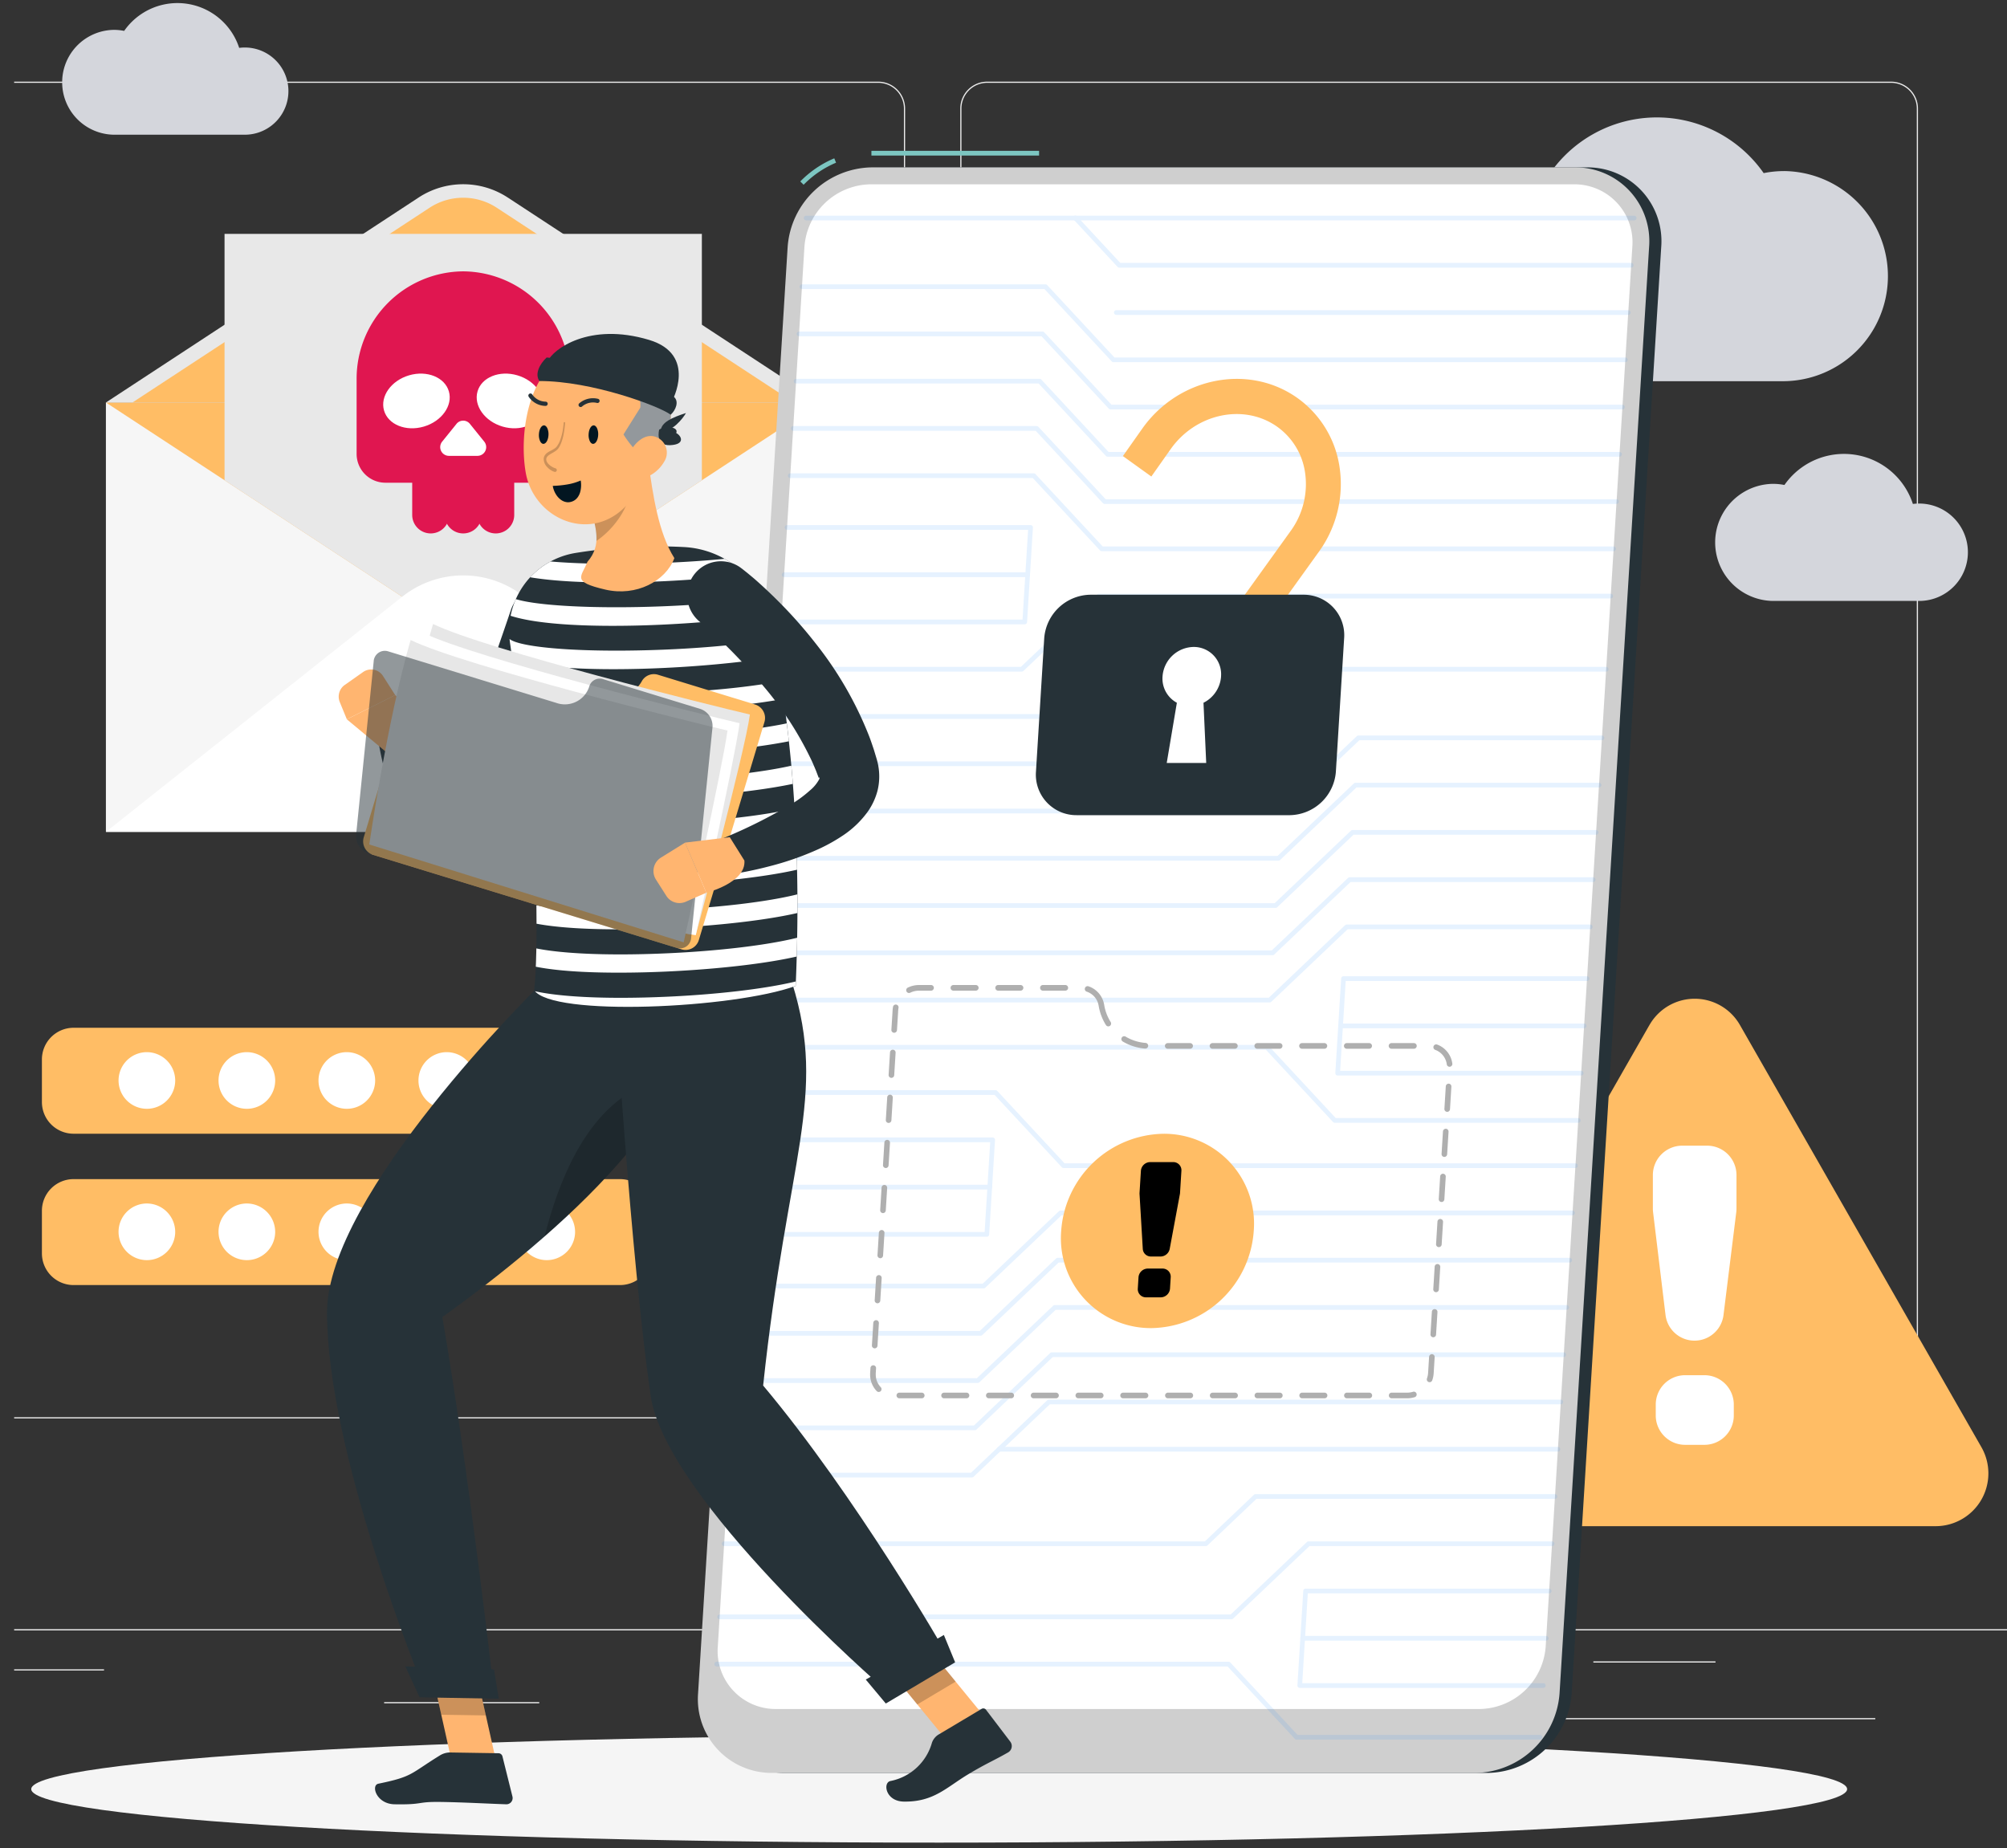 <svg id="Grupo_715889" data-name="Grupo 715889" xmlns="http://www.w3.org/2000/svg" xmlns:xlink="http://www.w3.org/1999/xlink" width="257.432" height="237.091" viewBox="0 0 257.432 237.091">
  <rect x="0" y="0" width="257.432" height="237.091" fill="#333333" stroke="none"/>
  <defs>
    <clipPath id="clip-path">
      <rect id="Rectángulo_37989" data-name="Rectángulo 37989" width="255.616" height="235.96" fill="none"/>
    </clipPath>
    <clipPath id="clip-path-2">
      <rect id="Rectángulo_37985" data-name="Rectángulo 37985" width="300.323" height="235.96" fill="none"/>
    </clipPath>
    <clipPath id="clip-path-3">
      <rect id="Rectángulo_37981" data-name="Rectángulo 37981" width="118.273" height="195.48" fill="none"/>
    </clipPath>
    <clipPath id="clip-path-4">
      <rect id="Rectángulo_37982" data-name="Rectángulo 37982" width="7.257" height="6.978" fill="none"/>
    </clipPath>
    <clipPath id="clip-path-5">
      <rect id="Rectángulo_37983" data-name="Rectángulo 37983" width="17.137" height="20.528" fill="none"/>
    </clipPath>
    <clipPath id="clip-path-6">
      <rect id="Rectángulo_37984" data-name="Rectángulo 37984" width="9.31" height="8.296" fill="none"/>
    </clipPath>
    <clipPath id="clip-path-7">
      <path id="Trazado_179873" data-name="Trazado 179873" d="M166.516,115.834a10.144,10.144,0,0,0-8.269,11.308c.813,6.239,2.437,13.3,2.886,19.64.5,7.028.813,20.34.235,25.1,2.268,3.444,25.576,2.364,33.548-.538,1-22.855-1.474-38.1-3.359-46.894a11.819,11.819,0,0,0-10.953-9.4q-1.746-.077-3.464-.078a62.541,62.541,0,0,0-10.624.861" transform="translate(-158.162 -114.973)" fill="none"/>
    </clipPath>
    <clipPath id="clip-path-9">
      <rect id="Rectángulo_37986" data-name="Rectángulo 37986" width="4.968" height="8.189" fill="none"/>
    </clipPath>
    <clipPath id="clip-path-10">
      <rect id="Rectángulo_37987" data-name="Rectángulo 37987" width="45.739" height="38.162" fill="none"/>
    </clipPath>
  </defs>
  <g id="Grupo_112500" data-name="Grupo 112500" transform="translate(1.815 0.395)">
    <g id="Enmascarar_grupo_112499" data-name="Enmascarar grupo 112499" clip-path="url(#clip-path)">
      <rect id="Rectángulo_37972" data-name="Rectángulo 37972" width="300.323" height="0.152" transform="translate(-31.51 208.581)" fill="#ebebeb"/>
      <rect id="Rectángulo_37973" data-name="Rectángulo 37973" width="19.895" height="0.152" transform="translate(47.458 217.933)" fill="#ebebeb"/>
      <rect id="Rectángulo_37974" data-name="Rectángulo 37974" width="5.221" height="0.151" transform="translate(118.743 216.288)" fill="#ebebeb"/>
      <rect id="Rectángulo_37975" data-name="Rectángulo 37975" width="11.528" height="0.152" transform="translate(0 213.728)" fill="#ebebeb"/>
      <rect id="Rectángulo_37976" data-name="Rectángulo 37976" width="15.666" height="0.152" transform="translate(202.56 212.71)" fill="#ebebeb"/>
      <rect id="Rectángulo_37977" data-name="Rectángulo 37977" width="14.082" height="0.152" transform="translate(183.131 212.71)" fill="#ebebeb"/>
      <rect id="Rectángulo_37978" data-name="Rectángulo 37978" width="56.266" height="0.152" transform="translate(182.456 219.984)" fill="#ebebeb"/>
      <g id="Grupo_112488" data-name="Grupo 112488" transform="translate(-31.51)">
        <g id="Grupo_112487" data-name="Grupo 112487" clip-path="url(#clip-path-2)">
          <path id="Trazado_179769" data-name="Trazado 179769" d="M157.62,188.093H41.635a3.448,3.448,0,0,1-3.428-3.46V20.088a3.449,3.449,0,0,1,3.428-3.46H157.62a3.449,3.449,0,0,1,3.428,3.46V184.633a3.448,3.448,0,0,1-3.428,3.46M41.635,16.78a3.3,3.3,0,0,0-3.278,3.309V184.633a3.3,3.3,0,0,0,3.278,3.309H157.62a3.3,3.3,0,0,0,3.278-3.309V20.088a3.3,3.3,0,0,0-3.278-3.309Z" transform="translate(-15.258 -6.548)" fill="#ebebeb"/>
          <path id="Trazado_179770" data-name="Trazado 179770" d="M373.917,188.093H257.933a3.448,3.448,0,0,1-3.428-3.46V20.088a3.448,3.448,0,0,1,3.428-3.46H373.917a3.449,3.449,0,0,1,3.429,3.46V184.633a3.448,3.448,0,0,1-3.429,3.46M257.933,16.78a3.3,3.3,0,0,0-3.278,3.309V184.633a3.3,3.3,0,0,0,3.278,3.309H373.917a3.3,3.3,0,0,0,3.278-3.309V20.088a3.3,3.3,0,0,0-3.278-3.309Z" transform="translate(-101.638 -6.548)" fill="#ebebeb"/>
          <rect id="Rectángulo_37979" data-name="Rectángulo 37979" width="91.66" height="55.073" transform="translate(43.279 51.234)" fill="#f6f6f6"/>
          <path id="Trazado_179771" data-name="Trazado 179771" d="M117.883,114.553l45.83-30.039H72.053Z" transform="translate(-28.775 -33.281)" fill="#ffbd65"/>
          <path id="Trazado_179772" data-name="Trazado 179772" d="M123.612,40.043l40.1,26.285H72.054l40.1-26.285a10.435,10.435,0,0,1,11.455,0" transform="translate(-28.775 -15.094)" fill="#e8e8e8"/>
          <path id="Trazado_179773" data-name="Trazado 179773" d="M77.722,67.452l38.1-24.974a7.875,7.875,0,0,1,8.644,0l38.1,24.974Z" transform="translate(-31.039 -16.218)" fill="#ffbd65"/>
          <path id="Trazado_179774" data-name="Trazado 179774" d="M158.614,80.442,128,100.507,97.389,80.442v-31.6h61.225Z" transform="translate(-38.893 -19.235)" fill="#e8e8e8"/>
          <g id="Grupo_710385" data-name="Grupo 710385" transform="translate(75.437 34.418)">
            <path id="Trazado_179775" data-name="Trazado 179775" d="M149.26,83.88H129.27a3.694,3.694,0,0,1-3.677-3.711v-9.6a13.775,13.775,0,0,1,13.671-13.8h0a13.775,13.775,0,0,1,13.671,13.8v9.6a3.694,3.694,0,0,1-3.677,3.711" transform="translate(-125.593 -56.775)" fill="#e01650"/>
            <path id="Trazado_179776" data-name="Trazado 179776" d="M145.043,72.172h3.47a.641.641,0,0,1,.638.644V94.075a2.373,2.373,0,1,1-4.746,0V72.816a.641.641,0,0,1,.638-.644" transform="translate(-133.106 -62.838)" fill="#e01650"/>
            <path id="Trazado_179777" data-name="Trazado 179777" d="M151.988,72.172h3.47a.641.641,0,0,1,.638.644V94.075a2.373,2.373,0,1,1-4.746,0V72.816a.641.641,0,0,1,.638-.644" transform="translate(-135.879 -62.838)" fill="#e01650"/>
            <path id="Trazado_179778" data-name="Trazado 179778" d="M138.1,72.172h3.47a.641.641,0,0,1,.638.644V94.075a2.373,2.373,0,1,1-4.746,0V72.816a.641.641,0,0,1,.638-.644" transform="translate(-130.331 -62.838)" fill="#e01650"/>
            <path id="Trazado_179779" data-name="Trazado 179779" d="M145.535,88.767l-1.84,2.279a1.119,1.119,0,0,0,.858,1.824h3.68a1.119,1.119,0,0,0,.859-1.824l-1.84-2.279a1.1,1.1,0,0,0-1.718,0" transform="translate(-132.722 -69.211)" fill="#fff"/>
            <path id="Trazado_179780" data-name="Trazado 179780" d="M131.375,83.131c.525,1.815,2.813,2.738,5.11,2.061s3.733-2.7,3.208-4.512-2.813-2.738-5.11-2.061-3.733,2.7-3.208,4.512" transform="translate(-127.858 -65.289)" fill="#fff"/>
            <path id="Trazado_179781" data-name="Trazado 179781" d="M159.661,83.131c-.525,1.815-2.813,2.738-5.11,2.061s-3.733-2.7-3.208-4.512,2.813-2.738,5.11-2.061,3.733,2.7,3.208,4.512" transform="translate(-135.833 -65.289)" fill="#fff"/>
          </g>
          <path id="Trazado_179782" data-name="Trazado 179782" d="M110.068,123.83,72.053,154h91.66L125.7,123.83a12.555,12.555,0,0,0-15.631,0" transform="translate(-28.775 -47.688)" fill="#fff"/>
          <path id="Trazado_179783" data-name="Trazado 179783" d="M380.474,214.062l-30.954,54.11a6.772,6.772,0,0,0,5.811,10.158h61.908a6.772,6.772,0,0,0,5.811-10.158L392.1,214.062a6.679,6.679,0,0,0-11.622,0" transform="translate(-139.219 -82.962)" fill="#ffbd65"/>
          <path id="Trazado_179784" data-name="Trazado 179784" d="M406.157,241.766h3.222a3.769,3.769,0,0,1,3.752,3.786v4.288a3.852,3.852,0,0,1-.029.47l-1.631,13.147a3.747,3.747,0,0,1-7.446-.011l-1.592-13.141a3.907,3.907,0,0,1-.028-.459v-4.294a3.769,3.769,0,0,1,3.752-3.786m.37,29.441h2.507a3.769,3.769,0,0,1,3.752,3.786v1.36a3.769,3.769,0,0,1-3.752,3.786h-2.507a3.769,3.769,0,0,1-3.752-3.786v-1.36a3.769,3.769,0,0,1,3.752-3.786" transform="translate(-160.702 -95.205)" fill="#fff"/>
          <path id="Trazado_179785" data-name="Trazado 179785" d="M132.576,230.408H62.422a4.063,4.063,0,0,1-4.033-4.07v-5.449a4.063,4.063,0,0,1,4.033-4.07h70.154a4.063,4.063,0,0,1,4.033,4.07v5.449a4.063,4.063,0,0,1-4.033,4.07" transform="translate(-23.318 -85.381)" fill="#ffbd65"/>
          <path id="Trazado_179786" data-name="Trazado 179786" d="M132.576,262.431H62.422a4.063,4.063,0,0,1-4.033-4.071v-5.448a4.063,4.063,0,0,1,4.033-4.07h70.154a4.063,4.063,0,0,1,4.033,4.07v5.448a4.063,4.063,0,0,1-4.033,4.071" transform="translate(-23.318 -97.991)" fill="#ffbd65"/>
          <path id="Trazado_179787" data-name="Trazado 179787" d="M124.72,225.645a3.633,3.633,0,1,1-3.633-3.667,3.65,3.65,0,0,1,3.633,3.667" transform="translate(-46.905 -87.413)" fill="#fff"/>
          <path id="Trazado_179788" data-name="Trazado 179788" d="M146.068,225.645a3.633,3.633,0,1,1-3.633-3.667,3.65,3.65,0,0,1,3.633,3.667" transform="translate(-55.431 -87.413)" fill="#fff"/>
          <path id="Trazado_179789" data-name="Trazado 179789" d="M167.417,225.645a3.633,3.633,0,1,1-3.633-3.667,3.65,3.65,0,0,1,3.633,3.667" transform="translate(-63.957 -87.413)" fill="#fff"/>
          <path id="Trazado_179790" data-name="Trazado 179790" d="M103.371,225.645a3.633,3.633,0,1,1-3.633-3.667,3.65,3.65,0,0,1,3.633,3.667" transform="translate(-38.379 -87.413)" fill="#fff"/>
          <path id="Trazado_179791" data-name="Trazado 179791" d="M82.022,225.645a3.633,3.633,0,1,1-3.633-3.667,3.65,3.65,0,0,1,3.633,3.667" transform="translate(-29.854 -87.413)" fill="#fff"/>
          <path id="Trazado_179792" data-name="Trazado 179792" d="M124.72,257.667A3.633,3.633,0,1,1,121.086,254a3.65,3.65,0,0,1,3.633,3.666" transform="translate(-46.905 -100.023)" fill="#fff"/>
          <path id="Trazado_179793" data-name="Trazado 179793" d="M146.068,257.667A3.633,3.633,0,1,1,142.434,254a3.65,3.65,0,0,1,3.633,3.666" transform="translate(-55.431 -100.023)" fill="#fff"/>
          <path id="Trazado_179794" data-name="Trazado 179794" d="M167.417,257.667A3.633,3.633,0,1,1,163.783,254a3.65,3.65,0,0,1,3.633,3.666" transform="translate(-63.957 -100.023)" fill="#fff"/>
          <path id="Trazado_179795" data-name="Trazado 179795" d="M103.371,257.667A3.633,3.633,0,1,1,99.737,254a3.65,3.65,0,0,1,3.633,3.666" transform="translate(-38.379 -100.023)" fill="#fff"/>
          <path id="Trazado_179796" data-name="Trazado 179796" d="M82.022,257.667A3.633,3.633,0,1,1,78.388,254a3.65,3.65,0,0,1,3.633,3.666" transform="translate(-29.854 -100.023)" fill="#fff"/>
          <path id="Trazado_179797" data-name="Trazado 179797" d="M400.621,31.073a13.275,13.275,0,0,0-2.624.262A16.7,16.7,0,0,0,368.428,35.7a11.209,11.209,0,1,0-1.536,22.325h33.729a13.478,13.478,0,0,0,0-26.954" transform="translate(-142.081 -9.524)" fill="#d4d6dc"/>
          <path id="Trazado_179798" data-name="Trazado 179798" d="M423.12,99.237a7.4,7.4,0,0,1,1.462.146,9.3,9.3,0,0,1,16.476,2.433,6.246,6.246,0,1,1,.856,12.439H423.12a7.51,7.51,0,0,1,0-15.019" transform="translate(-166.003 -37.568)" fill="#d4d6dc"/>
          <path id="Trazado_179799" data-name="Trazado 179799" d="M69.344,3.436a6.613,6.613,0,0,1,1.309.131A8.33,8.33,0,0,1,85.407,5.746a5.593,5.593,0,1,1,.766,11.139H69.344a6.725,6.725,0,0,1,0-13.449" transform="translate(-25.032)" fill="#d4d6dc"/>
          <path id="Trazado_179800" data-name="Trazado 179800" d="M289.028,373.455c0,3.791-52.14,6.864-116.459,6.864s-116.459-3.073-116.459-6.864,52.14-6.864,116.459-6.864,116.459,3.073,116.459,6.864" transform="translate(-22.408 -144.36)" fill="#f5f5f5"/>
          <path id="Trazado_179801" data-name="Trazado 179801" d="M223.322,34.763h90.271a9.465,9.465,0,0,1,9.481,10.207L311.59,230.5a10.993,10.993,0,0,1-10.746,10.207h-90.27a9.466,9.466,0,0,1-9.482-10.207L212.577,44.97a10.992,10.992,0,0,1,10.745-10.207" transform="translate(-80.299 -13.689)" fill="#263238"/>
          <rect id="Rectángulo_37980" data-name="Rectángulo 37980" width="21.506" height="0.606" transform="translate(141.469 18.952)" fill="#7cc6c1"/>
          <path id="Trazado_179802" data-name="Trazado 179802" d="M220.768,36.24l-.428-.426a13.312,13.312,0,0,1,4.359-2.966l.229.561a12.7,12.7,0,0,0-4.16,2.831" transform="translate(-87.994 -12.935)" fill="#7cc6c1"/>
          <path id="Trazado_179803" data-name="Trazado 179803" d="M220.735,34.763h90.271a9.465,9.465,0,0,1,9.481,10.207L309,230.5a10.993,10.993,0,0,1-10.746,10.207h-90.27a9.466,9.466,0,0,1-9.482-10.207L209.99,44.97a10.992,10.992,0,0,1,10.745-10.207" transform="translate(-79.266 -13.689)" fill="#cfcfcf"/>
          <path id="Trazado_179804" data-name="Trazado 179804" d="M210.178,233.922a7.438,7.438,0,0,1-7.463-8.034L213.825,46.381a8.636,8.636,0,0,1,8.458-8.033h90.271a7.438,7.438,0,0,1,7.463,8.033L308.906,225.888a8.637,8.637,0,0,1-8.458,8.034Z" transform="translate(-80.949 -15.101)" fill="#fff"/>
          <g id="Grupo_112477" data-name="Grupo 112477" transform="translate(121.325 27.268)" opacity="0.1">
            <g id="Grupo_112476" data-name="Grupo 112476">
              <g id="Grupo_112475" data-name="Grupo 112475" clip-path="url(#clip-path-3)">
                <path id="Trazado_179805" data-name="Trazado 179805" d="M326.109,69.494H260.447a.3.3,0,0,1-.22-.1L251.6,60.115H220.5a.3.3,0,0,1,0-.606h31.235a.3.3,0,0,1,.219.1l8.624,9.284h65.532a.3.3,0,0,1,0,.606" transform="translate(-209.261 -50.702)" fill="#007cff"/>
                <path id="Trazado_179806" data-name="Trazado 179806" d="M353.294,65.587H287.631a.3.3,0,0,1,0-.606h65.663a.3.3,0,0,1,0,.606" transform="translate(-236.071 -52.857)" fill="#007cff"/>
                <path id="Trazado_179807" data-name="Trazado 179807" d="M350.174,51.649H284.512a.3.3,0,0,1-.22-.1l-5.631-6.062a.306.306,0,0,1,.014-.429.3.3,0,0,1,.425.014l5.542,5.966h65.532a.3.3,0,0,1,0,.606" transform="translate(-232.577 -44.981)" fill="#007cff"/>
                <path id="Trazado_179808" data-name="Trazado 179808" d="M327.6,45.587H221.405a.3.3,0,0,1,0-.606H327.6a.3.3,0,0,1,0,.606" transform="translate(-209.624 -44.981)" fill="#007cff"/>
                <path id="Trazado_179809" data-name="Trazado 179809" d="M325.484,79.495H259.822a.3.3,0,0,1-.22-.1l-8.624-9.283H219.873a.3.3,0,0,1,0-.606h31.235a.3.3,0,0,1,.219.1l8.623,9.284h65.532a.3.3,0,0,1,0,.606" transform="translate(-209.012 -54.64)" fill="#007cff"/>
                <path id="Trazado_179810" data-name="Trazado 179810" d="M324.859,89.495H259.2a.3.3,0,0,1-.22-.1l-8.623-9.284H219.248a.3.3,0,0,1,0-.606h31.236a.3.3,0,0,1,.219.1l8.623,9.284h65.533a.3.3,0,0,1,0,.606" transform="translate(-208.762 -58.578)" fill="#007cff"/>
                <path id="Trazado_179811" data-name="Trazado 179811" d="M324.235,99.494H258.572a.3.3,0,0,1-.22-.1l-8.623-9.284H218.624a.3.3,0,0,1,0-.606H249.86a.3.3,0,0,1,.219.1l8.623,9.284h65.533a.3.3,0,0,1,0,.606" transform="translate(-208.513 -62.516)" fill="#007cff"/>
                <path id="Trazado_179812" data-name="Trazado 179812" d="M323.61,109.494H257.948a.3.3,0,0,1-.22-.1l-8.624-9.284H218a.3.3,0,0,1,0-.606h31.235a.3.3,0,0,1,.219.1l8.623,9.284H323.61a.3.3,0,0,1,0,.606" transform="translate(-208.263 -66.454)" fill="#007cff"/>
                <path id="Trazado_179813" data-name="Trazado 179813" d="M246.677,134.966H215.441a.3.3,0,0,1,0-.606h31.116l9.787-9.3a.3.3,0,0,1,.206-.082h65.663a.3.3,0,0,1,0,.606H256.67l-9.787,9.3a.3.3,0,0,1-.205.082" transform="translate(-207.242 -76.484)" fill="#007cff"/>
                <path id="Trazado_179814" data-name="Trazado 179814" d="M247.927,121.059H216.691a.3.3,0,0,1,0-.606h31.235a.3.3,0,0,1,0,.606" transform="translate(-207.741 -74.701)" fill="#007cff"/>
                <path id="Trazado_179815" data-name="Trazado 179815" d="M247.3,123.183H216.065a.3.3,0,0,1,0-.606h30.954l.713-11.518H216.816a.3.3,0,0,1,0-.606h31.235a.3.3,0,0,1,.219.1.3.3,0,0,1,.081.226L247.6,122.9a.3.3,0,0,1-.3.284" transform="translate(-207.491 -70.763)" fill="#007cff"/>
                <path id="Trazado_179816" data-name="Trazado 179816" d="M279.23,164.966H213.568a.3.3,0,0,1,0-.606h65.543l9.787-9.3a.3.3,0,0,1,.205-.082h31.235a.3.3,0,0,1,0,.606H289.223l-9.787,9.3a.3.3,0,0,1-.206.082" transform="translate(-206.494 -88.298)" fill="#007cff"/>
                <path id="Trazado_179817" data-name="Trazado 179817" d="M285.861,161.059H214.192a.3.3,0,0,1,0-.606h71.669a.3.3,0,0,1,0,.606" transform="translate(-206.743 -90.453)" fill="#007cff"/>
                <path id="Trazado_179818" data-name="Trazado 179818" d="M253.224,147.121H214.817a.3.3,0,0,1,0-.606h38.288l6.295-5.98a.3.3,0,0,1,.206-.082h61.778a.3.3,0,0,1,0,.606H259.725l-6.295,5.98a.3.3,0,0,1-.206.082" transform="translate(-206.993 -82.577)" fill="#007cff"/>
                <path id="Trazado_179819" data-name="Trazado 179819" d="M278.605,174.966H212.943a.3.3,0,0,1,0-.606h65.543l9.787-9.3a.3.3,0,0,1,.205-.082h31.236a.3.3,0,0,1,0,.606H288.6l-9.787,9.3a.3.3,0,0,1-.206.082" transform="translate(-206.244 -92.236)" fill="#007cff"/>
                <path id="Trazado_179820" data-name="Trazado 179820" d="M277.981,184.966H212.318a.3.3,0,0,1,0-.606h65.544l9.787-9.3a.3.3,0,0,1,.206-.082H319.09a.3.3,0,0,1,0,.606H287.974l-9.787,9.3a.3.3,0,0,1-.206.082" transform="translate(-205.995 -96.174)" fill="#007cff"/>
                <path id="Trazado_179821" data-name="Trazado 179821" d="M277.356,194.967H211.694a.3.3,0,0,1,0-.606h65.543l9.787-9.3a.3.3,0,0,1,.206-.082h31.235a.3.3,0,0,1,0,.606H287.349l-9.787,9.3a.3.3,0,0,1-.206.082" transform="translate(-205.746 -100.111)" fill="#007cff"/>
                <path id="Trazado_179822" data-name="Trazado 179822" d="M276.731,204.966H211.069a.3.3,0,0,1,0-.606h65.543l9.787-9.3a.3.3,0,0,1,.206-.082h31.235a.3.3,0,0,1,0,.606H286.724l-9.787,9.3a.3.3,0,0,1-.206.082" transform="translate(-205.496 -104.049)" fill="#007cff"/>
                <path id="Trazado_179823" data-name="Trazado 179823" d="M316.055,230.438H284.819a.3.3,0,0,1-.219-.1l-8.624-9.283H210.444a.3.3,0,0,1,0-.606h65.663a.3.3,0,0,1,.219.1l8.623,9.284h31.105a.3.3,0,0,1,0,.606" transform="translate(-205.246 -114.08)" fill="#007cff"/>
                <path id="Trazado_179824" data-name="Trazado 179824" d="M366.755,216.531H335.519a.3.3,0,0,1,0-.606h31.235a.3.3,0,0,1,0,.606" transform="translate(-255.196 -112.297)" fill="#007cff"/>
                <path id="Trazado_179825" data-name="Trazado 179825" d="M366.13,218.655H334.894a.3.3,0,0,1-.219-.1.3.3,0,0,1-.081-.226l.75-12.124a.3.3,0,0,1,.3-.284H366.88a.3.3,0,0,1,0,.606H335.927l-.713,11.518H366.13a.3.3,0,0,1,0,.606" transform="translate(-254.946 -108.359)" fill="#007cff"/>
                <path id="Trazado_179826" data-name="Trazado 179826" d="M307.9,360.956H276.665a.3.3,0,0,1-.219-.1l-8.624-9.283H202.29a.3.3,0,0,1,0-.606h65.662a.3.3,0,0,1,.219.1l8.624,9.284H307.9a.3.3,0,0,1,0,.606" transform="translate(-201.99 -165.477)" fill="#007cff"/>
                <path id="Trazado_179827" data-name="Trazado 179827" d="M268.578,335.484H202.916a.3.3,0,0,1,0-.606h65.543l9.787-9.3a.3.3,0,0,1,.205-.083h31.236a.3.3,0,0,1,0,.606H278.571l-9.787,9.3a.3.3,0,0,1-.206.082" transform="translate(-202.24 -155.446)" fill="#007cff"/>
                <path id="Trazado_179828" data-name="Trazado 179828" d="M358.66,346.105H327.424a.3.3,0,0,1,0-.606H358.66a.3.3,0,0,1,0,.606" transform="translate(-251.963 -163.322)" fill="#007cff"/>
                <path id="Trazado_179829" data-name="Trazado 179829" d="M358.035,348.229H326.8a.3.3,0,0,1-.219-.1.3.3,0,0,1-.081-.226l.75-12.124a.3.3,0,0,1,.3-.284h31.236a.3.3,0,0,1,0,.606H327.832l-.713,11.518h30.916a.3.3,0,0,1,0,.606" transform="translate(-251.713 -159.384)" fill="#007cff"/>
                <path id="Trazado_179830" data-name="Trazado 179830" d="M236.025,305.484H204.789a.3.3,0,0,1,0-.606h31.116l9.787-9.3a.3.3,0,0,1,.206-.082h65.662a.3.3,0,0,1,0,.606H246.018l-9.787,9.3a.3.3,0,0,1-.206.082" transform="translate(-202.988 -143.632)" fill="#007cff"/>
                <path id="Trazado_179831" data-name="Trazado 179831" d="M334.275,306.105H262.606a.3.3,0,0,1,0-.606h71.669a.3.3,0,0,1,0,.606" transform="translate(-226.077 -147.57)" fill="#007cff"/>
                <path id="Trazado_179832" data-name="Trazado 179832" d="M265.659,322.167H203.882a.3.3,0,0,1,0-.606H265.54l6.295-5.98a.3.3,0,0,1,.206-.082h38.407a.3.3,0,0,1,0,.606H272.16l-6.295,5.98a.3.3,0,0,1-.206.083" transform="translate(-202.626 -151.508)" fill="#007cff"/>
                <path id="Trazado_179833" data-name="Trazado 179833" d="M236.649,295.484H205.413a.3.3,0,0,1,0-.606H236.53l9.787-9.3a.3.3,0,0,1,.206-.082h65.662a.3.3,0,0,1,0,.606H246.642l-9.787,9.3a.3.3,0,0,1-.206.082" transform="translate(-203.237 -139.694)" fill="#007cff"/>
                <path id="Trazado_179834" data-name="Trazado 179834" d="M237.274,285.484H206.038a.3.3,0,0,1,0-.606h31.117l9.787-9.3a.3.3,0,0,1,.205-.082H312.81a.3.3,0,0,1,0,.606H247.267l-9.787,9.3a.3.3,0,0,1-.206.082" transform="translate(-203.487 -135.757)" fill="#007cff"/>
                <path id="Trazado_179835" data-name="Trazado 179835" d="M237.9,275.484H206.663a.3.3,0,0,1,0-.606H237.78l9.787-9.3a.3.3,0,0,1,.205-.082h65.663a.3.3,0,0,1,0,.606H247.892l-9.787,9.3a.3.3,0,0,1-.206.082" transform="translate(-203.736 -131.819)" fill="#007cff"/>
                <path id="Trazado_179836" data-name="Trazado 179836" d="M238.523,265.484H207.287a.3.3,0,0,1,0-.606H238.4l9.787-9.3a.3.3,0,0,1,.205-.082h65.663a.3.3,0,0,1,0,.606H248.516l-9.787,9.3a.3.3,0,0,1-.206.082" transform="translate(-203.986 -127.881)" fill="#007cff"/>
                <path id="Trazado_179837" data-name="Trazado 179837" d="M315.457,240.012H249.794a.3.3,0,0,1-.219-.1l-8.623-9.283H209.846a.3.3,0,0,1,0-.606h31.235a.3.3,0,0,1,.219.1l8.624,9.283h65.532a.3.3,0,0,1,0,.606" transform="translate(-205.008 -117.85)" fill="#007cff"/>
                <path id="Trazado_179838" data-name="Trazado 179838" d="M239.832,250.633H208.6a.3.3,0,0,1,0-.606h31.236a.3.3,0,0,1,0,.606" transform="translate(-204.508 -125.726)" fill="#007cff"/>
                <path id="Trazado_179839" data-name="Trazado 179839" d="M239.208,252.757H207.972a.3.3,0,0,1,0-.606h30.953l.713-11.518H208.722a.3.3,0,0,1,0-.606h31.235a.3.3,0,0,1,.219.1.3.3,0,0,1,.081.226l-.75,12.124a.3.3,0,0,1-.3.284" transform="translate(-204.259 -121.788)" fill="#007cff"/>
              </g>
            </g>
          </g>
          <path id="Trazado_179840" data-name="Trazado 179840" d="M304.141,260.787h-1.993a.362.362,0,0,1,0-.724h1.993a2.557,2.557,0,0,0,.759-.116.362.362,0,0,1,.211.692,3.262,3.262,0,0,1-.969.148m-4.863,0h-2.87a.362.362,0,0,1,0-.724h2.87a.362.362,0,0,1,0,.724m-5.741,0h-2.87a.362.362,0,0,1,0-.724h2.87a.362.362,0,0,1,0,.724m-5.742,0h-2.869a.362.362,0,0,1,0-.724H287.8a.362.362,0,0,1,0,.724m-5.74,0h-2.871a.362.362,0,0,1,0-.724h2.871a.362.362,0,0,1,0,.724m-5.742,0h-2.87a.362.362,0,0,1,0-.724h2.87a.362.362,0,0,1,0,.724m-5.74,0H267.7a.362.362,0,0,1,0-.724h2.871a.362.362,0,0,1,0,.724m-5.742,0h-2.871a.362.362,0,0,1,0-.724h2.871a.362.362,0,0,1,0,.724m-5.74,0H256.22a.362.362,0,0,1,0-.724h2.871a.362.362,0,0,1,0,.724m-5.742,0h-2.871a.362.362,0,0,1,0-.724h2.871a.362.362,0,0,1,0,.724m-5.74,0h-2.87a.362.362,0,0,1,0-.724h2.87a.362.362,0,0,1,0,.724m-5.741,0H239a.362.362,0,0,1,0-.724h2.87a.362.362,0,0,1,0,.724m-5.521-.815a.357.357,0,0,1-.258-.111,3.065,3.065,0,0,1-.841-2.131c0-.067,0-.135.005-.2l.04-.64a.359.359,0,1,1,.717.044l-.039.639c0,.053,0,.107,0,.16a2.342,2.342,0,0,0,.639,1.628.365.365,0,0,1-.008.512.358.358,0,0,1-.249.1m70.658-1.251a.354.354,0,0,1-.121-.021.362.362,0,0,1-.217-.463,2.544,2.544,0,0,0,.145-.712l.127-2.062a.369.369,0,0,1,.381-.339.36.36,0,0,1,.335.384l-.127,2.062a3.294,3.294,0,0,1-.186.91.359.359,0,0,1-.338.241m-71.174-4.342h-.023a.361.361,0,0,1-.336-.384l.178-2.891a.365.365,0,0,1,.381-.339.361.361,0,0,1,.336.384l-.179,2.892a.361.361,0,0,1-.358.339m71.646-1.423h-.023a.36.36,0,0,1-.335-.384l.179-2.892a.359.359,0,1,1,.717.046l-.18,2.891a.36.36,0,0,1-.358.34m-71.288-4.36h-.023a.361.361,0,0,1-.336-.384l.179-2.892a.366.366,0,0,1,.381-.339.361.361,0,0,1,.336.384l-.178,2.891a.362.362,0,0,1-.358.34m71.646-1.423h-.022a.361.361,0,0,1-.336-.384l.179-2.891a.359.359,0,1,1,.717.045l-.179,2.892a.361.361,0,0,1-.359.339m-71.288-4.36h-.023a.361.361,0,0,1-.336-.384l.179-2.891a.367.367,0,0,1,.381-.339.361.361,0,0,1,.336.384l-.179,2.892a.361.361,0,0,1-.357.34m71.646-1.423h-.023a.361.361,0,0,1-.336-.384l.179-2.892a.359.359,0,1,1,.717.045l-.178,2.891a.361.361,0,0,1-.358.339M236.9,237.031h-.023a.361.361,0,0,1-.336-.384l.179-2.892a.359.359,0,1,1,.717.045l-.179,2.891a.361.361,0,0,1-.358.34m71.647-1.423h-.023a.362.362,0,0,1-.336-.384l.18-2.891a.359.359,0,1,1,.716.045l-.179,2.892a.361.361,0,0,1-.357.339m-71.288-4.36h-.023a.362.362,0,0,1-.336-.384l.179-2.891a.359.359,0,1,1,.717.045l-.179,2.892a.362.362,0,0,1-.358.339m71.646-1.423h-.023a.361.361,0,0,1-.335-.384l.178-2.892a.368.368,0,0,1,.381-.339.362.362,0,0,1,.336.384l-.18,2.892a.36.36,0,0,1-.358.339m-71.288-4.36H237.6a.361.361,0,0,1-.336-.384l.179-2.892a.359.359,0,1,1,.716.045l-.179,2.891a.36.36,0,0,1-.357.339m71.646-1.423h-.022a.361.361,0,0,1-.336-.384l.179-2.891a.369.369,0,0,1,.381-.339.361.361,0,0,1,.336.384l-.178,2.892a.362.362,0,0,1-.359.339m-71.288-4.36h-.023a.361.361,0,0,1-.336-.384l.179-2.892a.359.359,0,1,1,.717.045l-.179,2.892a.361.361,0,0,1-.358.339m71.589-1.423a.361.361,0,0,1-.355-.313,2.289,2.289,0,0,0-1.479-1.854.363.363,0,0,1-.215-.463.357.357,0,0,1,.458-.218,3.012,3.012,0,0,1,1.947,2.436.362.362,0,0,1-.306.408.354.354,0,0,1-.05,0M305,215.95h-2.87a.362.362,0,0,1,0-.724H305a.362.362,0,0,1,0,.724m-5.74,0h-2.871a.362.362,0,0,1,0-.724h2.871a.362.362,0,0,1,0,.724m-5.742,0h-2.871a.362.362,0,0,1,0-.724h2.871a.362.362,0,0,1,0,.724m-5.74,0h-2.871a.362.362,0,0,1,0-.724h2.871a.362.362,0,0,1,0,.724m-5.742,0h-2.871a.362.362,0,0,1,0-.724h2.871a.362.362,0,0,1,0,.724m-5.742,0h-2.87a.362.362,0,0,1,0-.724h2.87a.362.362,0,0,1,0,.724m-5.74-.021h-.029a6.577,6.577,0,0,1-2.87-.907.365.365,0,0,1-.127-.5.357.357,0,0,1,.492-.128,5.862,5.862,0,0,0,2.561.809.362.362,0,0,1-.028.723M238.337,213.9h-.023a.361.361,0,0,1-.336-.384l.156-2.517a3.446,3.446,0,0,1,.052-.417.359.359,0,1,1,.705.135,2.55,2.55,0,0,0-.04.327l-.156,2.517a.361.361,0,0,1-.358.339m27.463-.82a.358.358,0,0,1-.3-.167,6.642,6.642,0,0,1-.936-2.476,2.287,2.287,0,0,0-1.531-1.81.362.362,0,0,1-.229-.457.358.358,0,0,1,.453-.231,3.011,3.011,0,0,1,2.015,2.378,5.921,5.921,0,0,0,.834,2.207.365.365,0,0,1-.111.5.355.355,0,0,1-.192.056M240.236,208.8a.359.359,0,0,1-.323-.206.364.364,0,0,1,.168-.483,3.275,3.275,0,0,1,1.44-.335h1.541a.362.362,0,0,1,0,.724h-1.541a2.571,2.571,0,0,0-1.129.263.357.357,0,0,1-.156.036m20.048-.3h-2.87a.362.362,0,0,1,0-.724h2.87a.362.362,0,0,1,0,.724m-5.742,0h-2.87a.362.362,0,0,1,0-.724h2.87a.362.362,0,0,1,0,.724m-5.74,0h-2.87a.362.362,0,0,1,0-.724h2.87a.362.362,0,0,1,0,.724" transform="translate(-93.947 -81.822)" fill="#afafaf"/>
          <path id="Trazado_179841" data-name="Trazado 179841" d="M300.736,251.711a13.382,13.382,0,0,1-13.122,12.464,11.526,11.526,0,0,1-11.578-12.464,13.382,13.382,0,0,1,13.121-12.464,11.526,11.526,0,0,1,11.579,12.464" transform="translate(-110.226 -94.213)" fill="#ffbd65"/>
          <path id="Trazado_179842" data-name="Trazado 179842" d="M294,245.239h2.962a1.042,1.042,0,0,1,1.046,1.126l-.175,2.829a1.125,1.125,0,0,1-.017.14l-1.307,7.03a1.209,1.209,0,0,1-1.168.986H294.1a1.037,1.037,0,0,1-1.046-.989l-.416-7.028a1.028,1.028,0,0,1,0-.136l.175-2.83A1.209,1.209,0,0,1,294,245.239m-.31,13.657h1.9a1.04,1.04,0,0,1,1.046,1.126l-.089,1.439a1.208,1.208,0,0,1-1.185,1.126h-1.9a1.041,1.041,0,0,1-1.046-1.126l.089-1.439a1.208,1.208,0,0,1,1.185-1.126" transform="translate(-116.778 -96.572)"/>
          <path id="Trazado_179843" data-name="Trazado 179843" d="M307.745,110.907l-3.625-2.655,6.691-9.31a10.228,10.228,0,0,0,1.752-7.622,8.739,8.739,0,0,0-3.657-5.745c-4.265-2.914-10.345-1.588-13.552,2.959l-2.475,3.508-3.648-2.622,2.475-3.508c4.606-6.529,13.449-8.36,19.711-4.08a13.224,13.224,0,0,1,5.554,8.686,14.817,14.817,0,0,1-2.523,11.063Z" transform="translate(-115.505 -31.314)" fill="#ffbd65"/>
          <path id="Trazado_179844" data-name="Trazado 179844" d="M303.23,153.465H275.86a5.193,5.193,0,0,1-5.2-5.6l1.057-17.077a6.031,6.031,0,0,1,5.9-5.6h27.37a5.193,5.193,0,0,1,5.2,5.6l-1.057,17.077a6.03,6.03,0,0,1-5.895,5.6" transform="translate(-108.084 -49.298)" fill="#263238"/>
          <path id="Trazado_179845" data-name="Trazado 179845" d="M305.195,140.027a3.5,3.5,0,0,0-3.518-3.787,4.065,4.065,0,0,0-3.986,3.787,3.524,3.524,0,0,0,1.838,3.371l-1.3,7.719h5.064l-.349-7.719a4.09,4.09,0,0,0,2.255-3.371" transform="translate(-118.881 -53.65)" fill="#fff"/>
          <path id="Trazado_179846" data-name="Trazado 179846" d="M149.813,364.258l-5.718-.09-2.982-13.362,5.718.09Z" transform="translate(-56.354 -138.143)" fill="#ffb570"/>
          <path id="Trazado_179847" data-name="Trazado 179847" d="M139.132,370.158l6.236.1a.528.528,0,0,1,.5.4l1.279,5.137a.8.8,0,0,1-.791,1.011c-2.251-.074-5.506-.258-8.333-.3-3.306-.052-2.107.365-5.984.3-2.344-.037-3.065-2.438-2.091-2.639,4.438-.915,4.034-1.243,7.823-3.583a2.539,2.539,0,0,1,1.363-.427" transform="translate(-51.726 -145.764)" fill="#263238"/>
          <g id="Grupo_112480" data-name="Grupo 112480" transform="translate(84.76 212.666)" opacity="0.2">
            <g id="Grupo_112479" data-name="Grupo 112479">
              <g id="Grupo_112478" data-name="Grupo 112478" clip-path="url(#clip-path-4)">
                <path id="Trazado_179848" data-name="Trazado 179848" d="M141.115,350.812l1.536,6.887,5.721.09-1.536-6.887Z" transform="translate(-141.115 -350.812)"/>
              </g>
            </g>
          </g>
          <path id="Trazado_179849" data-name="Trazado 179849" d="M134.064,250.437c14.5-10.393,34.9-27.884,32.278-42.469l-20.119.242s-26.966,26.451-26.952,41.639c.016,18.019,12.1,47.452,12.1,47.452l9.185.132s-3.063-26.968-6.492-47" transform="translate(-47.631 -81.896)" fill="#263238"/>
          <g id="Grupo_112483" data-name="Grupo 112483" transform="translate(99.544 137.675)" opacity="0.2">
            <g id="Grupo_112482" data-name="Grupo 112482">
              <g id="Grupo_112481" data-name="Grupo 112481" clip-path="url(#clip-path-5)">
                <path id="Trazado_179850" data-name="Trazado 179850" d="M182.865,227.107c-3.343,7.1-10,14.266-17.138,20.528,2.573-10.085,7.435-19.578,17.138-20.528" transform="translate(-165.728 -227.107)"/>
              </g>
            </g>
          </g>
          <path id="Trazado_179851" data-name="Trazado 179851" d="M135.988,351.934l1.836,3.974,10.156.182-.608-3.755Z" transform="translate(-54.307 -138.588)" fill="#263238"/>
          <path id="Trazado_179852" data-name="Trazado 179852" d="M251.452,356.717l-4.917,2.932-8.519-10.4,4.917-2.932Z" transform="translate(-95.053 -136.375)" fill="#ffb570"/>
          <path id="Trazado_179853" data-name="Trazado 179853" d="M245.566,364.1l5.358-3.195a.437.437,0,0,1,.583.11l3.12,4.1a.943.943,0,0,1-.275,1.356c-1.949,1.117-2.645,1.331-5.075,2.78-2.84,1.693-4.454,3.6-8.323,3.537-2.339-.037-2.714-2.427-1.712-2.639a6.912,6.912,0,0,0,5.331-4.932,2.025,2.025,0,0,1,.994-1.114" transform="translate(-95.334 -142.093)" fill="#263238"/>
          <g id="Grupo_112486" data-name="Grupo 112486" transform="translate(142.966 209.94)" opacity="0.2">
            <g id="Grupo_112485" data-name="Grupo 112485">
              <g id="Grupo_112484" data-name="Grupo 112484" clip-path="url(#clip-path-6)">
                <path id="Trazado_179854" data-name="Trazado 179854" d="M238.021,349.248l4.39,5.363,4.919-2.933-4.39-5.363Z" transform="translate(-238.021 -346.315)"/>
              </g>
            </g>
          </g>
          <path id="Trazado_179855" data-name="Trazado 179855" d="M199.69,259.009c3.126-29.4,8.261-36.995,3.737-51.579L180.561,208s2.154,34.805,4.7,52.314c1.936,13.31,29.8,37.464,29.8,37.464l7.917-4.736s-11.345-19.8-23.29-34.031" transform="translate(-72.108 -81.684)" fill="#263238"/>
          <path id="Trazado_179856" data-name="Trazado 179856" d="M234.323,351.019l2.57,3.072,8.893-5.281-1.445-3.51Z" transform="translate(-93.578 -135.976)" fill="#263238"/>
          <path id="Trazado_179857" data-name="Trazado 179857" d="M155.322,129.18c-.658,2.244-1.376,4.35-2.152,6.5-.783,2.131-1.6,4.254-2.519,6.358s-1.883,4.2-3.02,6.292c-.571,1.044-1.159,2.1-1.854,3.142a23.3,23.3,0,0,1-2.487,3.2l.329-.415a7.659,7.659,0,0,1-1.521,1.563,6.541,6.541,0,0,1-.594.4,6.152,6.152,0,0,1-.726.356,5.271,5.271,0,0,1-1.766.373,5.388,5.388,0,0,1-3-.818,7.109,7.109,0,0,1-1.53-1.3,11.029,11.029,0,0,1-1.583-2.35,20.8,20.8,0,0,1-.976-2.176,34.252,34.252,0,0,1-1.281-4.233,37.236,37.236,0,0,1-.759-4.261,2.171,2.171,0,0,1,4.07-1.291l.046.088c.6,1.138,1.214,2.35,1.837,3.488s1.252,2.268,1.914,3.282a16.721,16.721,0,0,0,.989,1.4,4.9,4.9,0,0,0,.876.892c.1.065.16.061.053-.032a1.709,1.709,0,0,0-1.066-.3,2.313,2.313,0,0,0-.785.141,1.819,1.819,0,0,0-.275.124,1.739,1.739,0,0,0-.179.1c-.181.122-.184.128-.161.056l0-.009.324-.406a16.457,16.457,0,0,0,1.4-2.157c.461-.838.923-1.737,1.356-2.662s.854-1.882,1.256-2.855.81-1.952,1.194-2.947c.766-1.991,1.515-4.009,2.231-6.045s1.427-4.11,2.1-6.092l.017-.053a4.316,4.316,0,0,1,5.489-2.725,4.382,4.382,0,0,1,2.753,5.372" transform="translate(-51.864 -48.662)" fill="#263238"/>
          <path id="Trazado_179858" data-name="Trazado 179858" d="M128.45,153.646l-4.948-4.117,6.2-3.108s4.147,3.515,2.1,6.166Z" transform="translate(-49.321 -57.659)" fill="#ffb570"/>
          <path id="Trazado_179859" data-name="Trazado 179859" d="M122.539,142.992l2.356-1.659a1.8,1.8,0,0,1,2.556.509l1.56,2.445-6.2,3.108-.906-2.208a1.836,1.836,0,0,1,.637-2.2" transform="translate(-48.627 -55.526)" fill="#ffb570"/>
          <path id="Trazado_179860" data-name="Trazado 179860" d="M166.516,115.835a65.758,65.758,0,0,1,14.089-.783,11.817,11.817,0,0,1,10.953,9.4c1.885,8.794,4.356,24.039,3.359,46.894-7.972,2.9-31.28,3.983-33.548.538.578-4.765.262-18.075-.235-25.1-.449-6.343-2.073-13.4-2.886-19.64a10.144,10.144,0,0,1,8.269-11.308" transform="translate(-63.163 -45.275)" fill="#263238"/>
        </g>
      </g>
      <g id="Grupo_112490" data-name="Grupo 112490" transform="translate(63.49 69.698)">
        <g id="Grupo_112489" data-name="Grupo 112489" clip-path="url(#clip-path-7)">
          <path id="Trazado_179861" data-name="Trazado 179861" d="M171.761,211.067c-6.459,0-13.241-.531-14.741-2.638a1.174,1.174,0,0,1,.264-1.628,1.149,1.149,0,0,1,1.614.267c.55.766,5.394,1.886,16.069,1.625,8.783-.215,17.346-1.256,21.308-2.59a1.153,1.153,0,0,1,1.463.738,1.17,1.17,0,0,1-.731,1.476c-4.8,1.618-14.507,2.526-21.992,2.709-1.056.025-2.151.041-3.254.041" transform="translate(-157.619 -150.835)" fill="#fff"/>
          <path id="Trazado_179862" data-name="Trazado 179862" d="M157,197.625a1.15,1.15,0,0,1,1.613.267c.58.807,5.668,1.873,16.139,1.622,8.748-.208,17.38-1.231,21.408-2.587a1.153,1.153,0,0,1,1.463.738,1.17,1.17,0,0,1-.731,1.476c-4.729,1.593-14.441,2.522-22.077,2.71-1.063.026-2.162.042-3.265.042-6.566,0-13.327-.549-14.814-2.638a1.174,1.174,0,0,1,.264-1.629" transform="translate(-157.506 -147.222)" fill="#fff"/>
          <path id="Trazado_179863" data-name="Trazado 179863" d="M156.72,188.45a1.151,1.151,0,0,1,1.613.267c.612.847,5.942,1.859,16.208,1.619,8.712-.2,17.413-1.206,21.508-2.584a1.153,1.153,0,0,1,1.463.738,1.169,1.169,0,0,1-.731,1.476c-4.654,1.567-14.374,2.518-22.161,2.711-1.072.026-2.173.042-3.277.042-6.672,0-13.412-.568-14.888-2.64a1.173,1.173,0,0,1,.264-1.628" transform="translate(-157.393 -143.609)" fill="#fff"/>
          <path id="Trazado_179864" data-name="Trazado 179864" d="M156.438,179.274a1.153,1.153,0,0,1,1.614.267c.643.887,6.216,1.846,16.277,1.616,8.677-.2,17.448-1.18,21.608-2.581a1.152,1.152,0,0,1,1.463.738,1.17,1.17,0,0,1-.73,1.476c-4.579,1.542-14.308,2.514-22.246,2.712-1.08.027-2.185.042-3.288.042-6.779,0-13.5-.586-14.962-2.641a1.173,1.173,0,0,1,.264-1.628" transform="translate(-157.281 -139.995)" fill="#fff"/>
          <path id="Trazado_179865" data-name="Trazado 179865" d="M156.155,170.1a1.154,1.154,0,0,1,1.614.267c.675.927,6.49,1.833,16.347,1.613,8.641-.189,17.481-1.155,21.708-2.578a1.153,1.153,0,0,1,1.463.738,1.17,1.17,0,0,1-.731,1.476c-4.5,1.516-14.241,2.51-22.33,2.712-1.087.027-2.2.043-3.3.043-6.885,0-13.584-.6-15.035-2.642a1.173,1.173,0,0,1,.264-1.628" transform="translate(-157.168 -136.382)" fill="#fff"/>
          <path id="Trazado_179866" data-name="Trazado 179866" d="M155.873,160.924a1.155,1.155,0,0,1,1.614.267c.706.968,6.764,1.819,16.416,1.61,8.605-.182,17.514-1.129,21.808-2.575a1.153,1.153,0,0,1,1.463.738,1.17,1.17,0,0,1-.731,1.476c-4.428,1.491-14.175,2.505-22.414,2.713-1.095.027-2.207.043-3.312.043-6.992,0-13.67-.623-15.109-2.644a1.173,1.173,0,0,1,.264-1.628" transform="translate(-157.055 -132.769)" fill="#fff"/>
          <path id="Trazado_179867" data-name="Trazado 179867" d="M155.591,151.748a1.155,1.155,0,0,1,1.614.267c.738,1.007,7.038,1.805,16.485,1.608,8.571-.176,17.548-1.1,21.909-2.573a1.153,1.153,0,0,1,1.463.738,1.17,1.17,0,0,1-.731,1.476c-4.353,1.466-14.109,2.5-22.5,2.714-1.1.028-2.218.043-3.323.043-7.1,0-13.756-.641-15.182-2.644a1.174,1.174,0,0,1,.264-1.629" transform="translate(-156.943 -129.156)" fill="#fff"/>
          <path id="Trazado_179868" data-name="Trazado 179868" d="M155.308,142.573a1.156,1.156,0,0,1,1.614.267c.77,1.048,7.312,1.792,16.555,1.6,8.535-.17,17.582-1.079,22.008-2.57a1.153,1.153,0,0,1,1.463.738,1.169,1.169,0,0,1-.731,1.476c-4.278,1.44-14.042,2.5-22.583,2.715-1.111.028-2.228.044-3.335.044-7.206,0-13.842-.66-15.256-2.645a1.174,1.174,0,0,1,.264-1.629" transform="translate(-156.83 -125.543)" fill="#fff"/>
          <path id="Trazado_179869" data-name="Trazado 179869" d="M155.026,133.4a1.157,1.157,0,0,1,1.614.267c.8,1.088,7.586,1.779,16.625,1.6,8.5-.164,17.616-1.054,22.109-2.567a1.153,1.153,0,0,1,1.463.738,1.17,1.17,0,0,1-.731,1.476c-4.2,1.415-13.975,2.493-22.667,2.716-1.118.028-2.24.044-3.347.044-7.312,0-13.928-.678-15.329-2.646a1.174,1.174,0,0,1,.264-1.629" transform="translate(-156.717 -121.93)" fill="#fff"/>
          <path id="Trazado_179870" data-name="Trazado 179870" d="M154.744,124.222a1.157,1.157,0,0,1,1.614.267c.833,1.128,7.86,1.765,16.694,1.6,8.464-.158,17.65-1.029,22.209-2.564a1.152,1.152,0,0,1,1.463.738,1.17,1.17,0,0,1-.73,1.476c-4.128,1.389-13.909,2.489-22.752,2.716-1.126.029-2.251.044-3.359.044-7.419,0-14.013-.7-15.4-2.647a1.174,1.174,0,0,1,.264-1.629" transform="translate(-156.604 -118.316)" fill="#fff"/>
          <path id="Trazado_179871" data-name="Trazado 179871" d="M154.461,115.047a1.157,1.157,0,0,1,1.614.267c.865,1.168,8.134,1.752,16.763,1.6,8.428-.151,17.683-1,22.309-2.561a1.153,1.153,0,0,1,1.463.738,1.17,1.17,0,0,1-.731,1.476c-4.052,1.365-13.842,2.485-22.836,2.717-1.134.029-2.262.045-3.37.045-7.526,0-14.1-.715-15.476-2.649a1.173,1.173,0,0,1,.264-1.628" transform="translate(-156.491 -114.703)" fill="#fff"/>
          <path id="Trazado_179872" data-name="Trazado 179872" d="M169.464,110.151c-7.632,0-14.185-.733-15.55-2.65a1.174,1.174,0,0,1,.265-1.629,1.149,1.149,0,0,1,1.613.267c1.84,2.373,29.841,2.2,39.242-.965a1.154,1.154,0,0,1,1.463.738,1.17,1.17,0,0,1-.731,1.477c-4.473,1.506-16.312,2.762-26.3,2.762" transform="translate(-156.378 -111.09)" fill="#fff"/>
        </g>
      </g>
      <g id="Grupo_112498" data-name="Grupo 112498" transform="translate(-31.51)">
        <g id="Grupo_112497" data-name="Grupo 112497" clip-path="url(#clip-path-2)">
          <path id="Trazado_179874" data-name="Trazado 179874" d="M182.162,97.027c.569,4.285,1.317,9.2,3.336,12.376-1.121,2.961-4.889,4.955-8.842,4.04-4.434-1.026-3.059-1.631-2.308-3.569,1.93-2.185,1-4.618.516-6.347Z" transform="translate(-69.304 -38.208)" fill="#ffb570"/>
          <g id="Grupo_112493" data-name="Grupo 112493" transform="translate(105.562 60.794)" opacity="0.2">
            <g id="Grupo_112492" data-name="Grupo 112492">
              <g id="Grupo_112491" data-name="Grupo 112491" clip-path="url(#clip-path-9)">
                <path id="Trazado_179875" data-name="Trazado 179875" d="M180.689,101.1c-.028-.273-.071-.545-.114-.81l-4.828,4.528a10.576,10.576,0,0,1,.64,3.66c2.4-1.622,4.593-4.78,4.3-7.378" transform="translate(-175.748 -100.285)"/>
              </g>
            </g>
          </g>
          <path id="Trazado_179876" data-name="Trazado 179876" d="M177.756,82.082c-.715,5.664-.848,9.019-3.887,11.726-4.571,4.071-11.366.943-12.344-4.839-.881-5.2.437-13.592,6.106-15.442a7.82,7.82,0,0,1,10.125,8.555" transform="translate(-64.406 -28.798)" fill="#ffb570"/>
          <path id="Trazado_179878" data-name="Trazado 179878" d="M176.832,73.162c3.949.409,7.676,1.181,9.109,6.02,1.278,4.314-.726,7.356-2.464,8.447a4.345,4.345,0,0,1-3.549.426Z" transform="translate(-70.619 -28.81)" fill="#ffb570"/>
          <path id="Trazado_179879" data-name="Trazado 179879" d="M176.832,73.162c3.949.409,7.676,1.181,9.109,6.02,1.278,4.314-.726,7.356-2.464,8.447a12.844,12.844,0,0,1-3.19-3.489l2.153-3.432c.275-2.259-2.278-6.276-5.607-7.547" transform="translate(-70.619 -28.81)" fill="#93989c"/>
          <path id="Trazado_179881" data-name="Trazado 179881" d="M190.166,90.046c.927-.538,2.525-.327,2.177.444.687.358,1.2,1.472-.78,1.559s-1.4-2-1.4-2" transform="translate(-75.912 -35.341)" fill="#263238"/>
          <path id="Trazado_179882" data-name="Trazado 179882" d="M190.542,89.065c1.417.189,2.852-1.634,3.232-2.322-1.68.541-3.24,1.188-3.232,2.322" transform="translate(-76.094 -34.158)" fill="#263238"/>
          <path id="Trazado_179883" data-name="Trazado 179883" d="M187.981,94.939a4.651,4.651,0,0,1-2.873,2.149c-1.6.388-2.355-1.072-1.872-2.566.435-1.344,1.792-3.166,3.381-2.889a2.148,2.148,0,0,1,1.363,3.306" transform="translate(-73.118 -36.073)" fill="#ffb570"/>
          <path id="Trazado_179887" data-name="Trazado 179887" d="M175.619,84.135a.271.271,0,0,0-.146-.446,2.694,2.694,0,0,0-2.407.592.271.271,0,0,0,.381.387,2.153,2.153,0,0,1,1.911-.448.272.272,0,0,0,.261-.085" transform="translate(-69.083 -32.929)" fill="#263238"/>
          <path id="Trazado_179888" data-name="Trazado 179888" d="M164.708,83.786a.267.267,0,0,0-.219-.132,2.119,2.119,0,0,1-1.721-.918.267.267,0,0,0-.369-.092.276.276,0,0,0-.093.374,2.656,2.656,0,0,0,2.161,1.183.272.272,0,0,0,.281-.262.275.275,0,0,0-.038-.153" transform="translate(-64.802 -32.529)" fill="#263238"/>
          <path id="Trazado_179889" data-name="Trazado 179889" d="M162.73,140.408h0a1.782,1.782,0,0,1,2.072-.829l12.466,3.82a1.81,1.81,0,0,1,1.192,2.254l-8.41,27.948a1.787,1.787,0,0,1-2.233,1.2L128.26,162.68a1.809,1.809,0,0,1-1.192-2.253l7.064-23.476a1.788,1.788,0,0,1,2.233-1.2l21.526,6.6a4.163,4.163,0,0,0,4.841-1.937" transform="translate(-50.714 -53.425)" fill="#ffbd65"/>
          <path id="Trazado_179890" data-name="Trazado 179890" d="M171.211,171.275s6.263-23.3,6.943-28.285c-4.482-1.044-33.85-8.31-40.645-11.614-3.027,10.411-6.62,27.347-6.62,27.347s33.466,11.929,40.322,12.552" transform="translate(-52.271 -51.734)" fill="#e7e7e7"/>
          <path id="Trazado_179891" data-name="Trazado 179891" d="M171.211,172s4.94-22.178,5.62-27.166c-4.482-1.044-33.85-8.31-40.645-11.614-3.027,10.411-5.3,26.228-5.3,26.228S164.355,171.379,171.211,172" transform="translate(-52.271 -52.461)" fill="#fff"/>
          <path id="Trazado_179892" data-name="Trazado 179892" d="M168.629,173.549s4.94-22.178,5.62-27.166c-4.482-1.044-33.85-8.309-40.645-11.614-3.027,10.411-5.3,26.228-5.3,26.228" transform="translate(-51.24 -53.071)" fill="#e7e7e7"/>
          <g id="Grupo_112496" data-name="Grupo 112496" transform="translate(75.356 83.092)" opacity="0.5">
            <g id="Grupo_112495" data-name="Grupo 112495">
              <g id="Grupo_112494" data-name="Grupo 112494" clip-path="url(#clip-path-10)">
                <path id="Trazado_179893" data-name="Trazado 179893" d="M155.382,141.617h0a1.4,1.4,0,0,1,1.812-.909l12.466,3.82a2.3,2.3,0,0,1,1.527,2.356l-2.735,26.965a1.432,1.432,0,0,1-1.9,1.306L127,163.031a2.3,2.3,0,0,1-1.527-2.356l2.254-22.227a1.432,1.432,0,0,1,1.9-1.306l21.526,6.6a3.284,3.284,0,0,0,4.235-2.123" transform="translate(-125.459 -137.068)" fill="#263238"/>
              </g>
            </g>
          </g>
          <path id="Trazado_179894" data-name="Trazado 179894" d="M203.2,119.044l.732.583.661.55c.436.364.85.746,1.266,1.123q1.241,1.139,2.414,2.333a58.3,58.3,0,0,1,4.43,5.058,46.412,46.412,0,0,1,6.849,11.909c.21.548.395,1.113.584,1.671l.258.854.131.439c.064.254.132.5.176.764a7.647,7.647,0,0,1-.1,3.224,8.336,8.336,0,0,1-1.2,2.609,12.4,12.4,0,0,1-3.156,3.07,22.347,22.347,0,0,1-3.209,1.8,37.683,37.683,0,0,1-6.37,2.221,46.954,46.954,0,0,1-6.447,1.217,2.178,2.178,0,0,1-1.06-4.177l.086-.035a66.553,66.553,0,0,0,10.616-5.182,15.769,15.769,0,0,0,2.07-1.565,4.859,4.859,0,0,0,1.186-1.423c.074-.171.066-.269.043-.269s-.056.081-.069.1-.016,0-.016,0l-.118-.308-.243-.641c-.181-.423-.351-.848-.548-1.267A43.524,43.524,0,0,0,206,134.159c-1.227-1.5-2.558-2.926-3.916-4.327q-1.024-1.046-2.1-2.034l-1.072-.97-.531-.469-.481-.41-.174-.148a4.391,4.391,0,0,1-.512-6.148,4.3,4.3,0,0,1,5.981-.608" transform="translate(-78.354 -46.51)" fill="#263238"/>
          <path id="Trazado_179895" data-name="Trazado 179895" d="M201.466,176.486l-5.733.7,2.726,6.426s5.115-1.271,4.886-4.123Z" transform="translate(-78.167 -69.498)" fill="#ffb570"/>
          <path id="Trazado_179896" data-name="Trazado 179896" d="M189.3,182.378l1.332,2.09a1.991,1.991,0,0,0,2.479.761l2.653-1.16-2.726-6.426-3.1,1.922a2.031,2.031,0,0,0-.636,2.814" transform="translate(-75.47 -69.953)" fill="#ffb570"/>
          <path id="Trazado_179897" data-name="Trazado 179897" d="M181.724,80.045c.688.583.22,1.714-.42,2.285-1.443-1.1-10.1-4.333-16.844-4.322-.608-.9.01-2.15.936-3.023,5,.5,13.054,2.286,16.328,5.06" transform="translate(-65.581 -29.528)" fill="#263238"/>
          <path id="Trazado_179898" data-name="Trazado 179898" d="M166.395,73.514c.674-1.528,5.31-5.05,13-2.743,6.255,1.877,2.934,7.886,2.934,7.886Z" transform="translate(-66.45 -27.569)" fill="#263238"/>
          <g id="Grupo_710384" data-name="Grupo 710384" transform="translate(98.637 53.751)">
            <path id="Trazado_242574" data-name="Trazado 242574" d="M208.877,118.655h0l.01.033a3.438,3.438,0,0,1-.077,1.457,2.1,2.1,0,0,1-.313.653,1.536,1.536,0,0,1-.949.614,1.255,1.255,0,0,1-.277.03c-.057,0-.113,0-.169-.009a1.641,1.641,0,0,1-.766-.312,2.376,2.376,0,0,1-.584-.619,2.994,2.994,0,0,1-.386-.843,2.253,2.253,0,0,1-.057-.244.177.177,0,0,1,0-.076,12.826,12.826,0,0,0,1.795-.172,7.27,7.27,0,0,0,1.765-.512h0" transform="translate(-203.337 -111.164)" fill="#021621"/>
            <path id="Trazado_242575" data-name="Trazado 242575" d="M215.359,91.643a.1.1,0,0,1,.068.031.079.079,0,0,1,.021.059c-.04.466-.091.886-.159,1.284a6.5,6.5,0,0,1-.356,1.322,3.49,3.49,0,0,1-.277.555,1.419,1.419,0,0,1-.173.23,1.666,1.666,0,0,1-.212.186,4.555,4.555,0,0,1-.474.3,4.38,4.38,0,0,0-.461.289,1.307,1.307,0,0,0-.183.176.894.894,0,0,0-.087.146.805.805,0,0,0-.035.13.883.883,0,0,0,0,.146.946.946,0,0,0,.051.183,1.211,1.211,0,0,0,.141.234,1.99,1.99,0,0,0,.285.282,2.624,2.624,0,0,0,.516.307c.061.024.124.045.187.063a.237.237,0,0,1-.063.465.213.213,0,0,1-.063-.01,1.86,1.86,0,0,1-.478-.227,2.319,2.319,0,0,1-.472-.4,1.5,1.5,0,0,1-.433-1.062.908.908,0,0,1,.167-.472,1.392,1.392,0,0,1,.394-.357,4.416,4.416,0,0,1,.415-.233,3.611,3.611,0,0,0,.5-.3,1.139,1.139,0,0,0,.2-.2,3.261,3.261,0,0,0,.374-.662,7.178,7.178,0,0,0,.454-1.8c.024-.182.046-.384.062-.585a.093.093,0,0,1,.09-.09" transform="translate(-211.904 -91.643)" fill="#cb9059"/>
            <path id="Trazado_242577" data-name="Trazado 242577" d="M.488,2.339a.4.4,0,0,1-.057,0C.269,2.3.139,2.156.064,1.915a1.875,1.875,0,0,1-.029-.854C.143.456.468,0,.791,0A.4.4,0,0,1,.848,0c.162.03.293.179.368.42a1.866,1.866,0,0,1,.029.854C1.136,1.883.81,2.339.488,2.339" transform="translate(7.968 2.671) rotate(172)" fill="#021621"/>
            <path id="Trazado_242624" data-name="Trazado 242624" d="M.488,2.339a.4.4,0,0,1-.057,0C.269,2.3.139,2.156.064,1.915a1.875,1.875,0,0,1-.029-.854C.143.456.468,0,.791,0A.4.4,0,0,1,.848,0c.162.03.293.179.368.42a1.866,1.866,0,0,1,.029.854C1.136,1.883.81,2.339.488,2.339" transform="translate(1.593 2.671) rotate(172)" fill="#021621"/>
          </g>
        </g>
      </g>
    </g>
  </g>
  <rect id="Rectángulo_38491" data-name="Rectángulo 38491" width="256.221" height="237.091" fill="none"/>
</svg>
